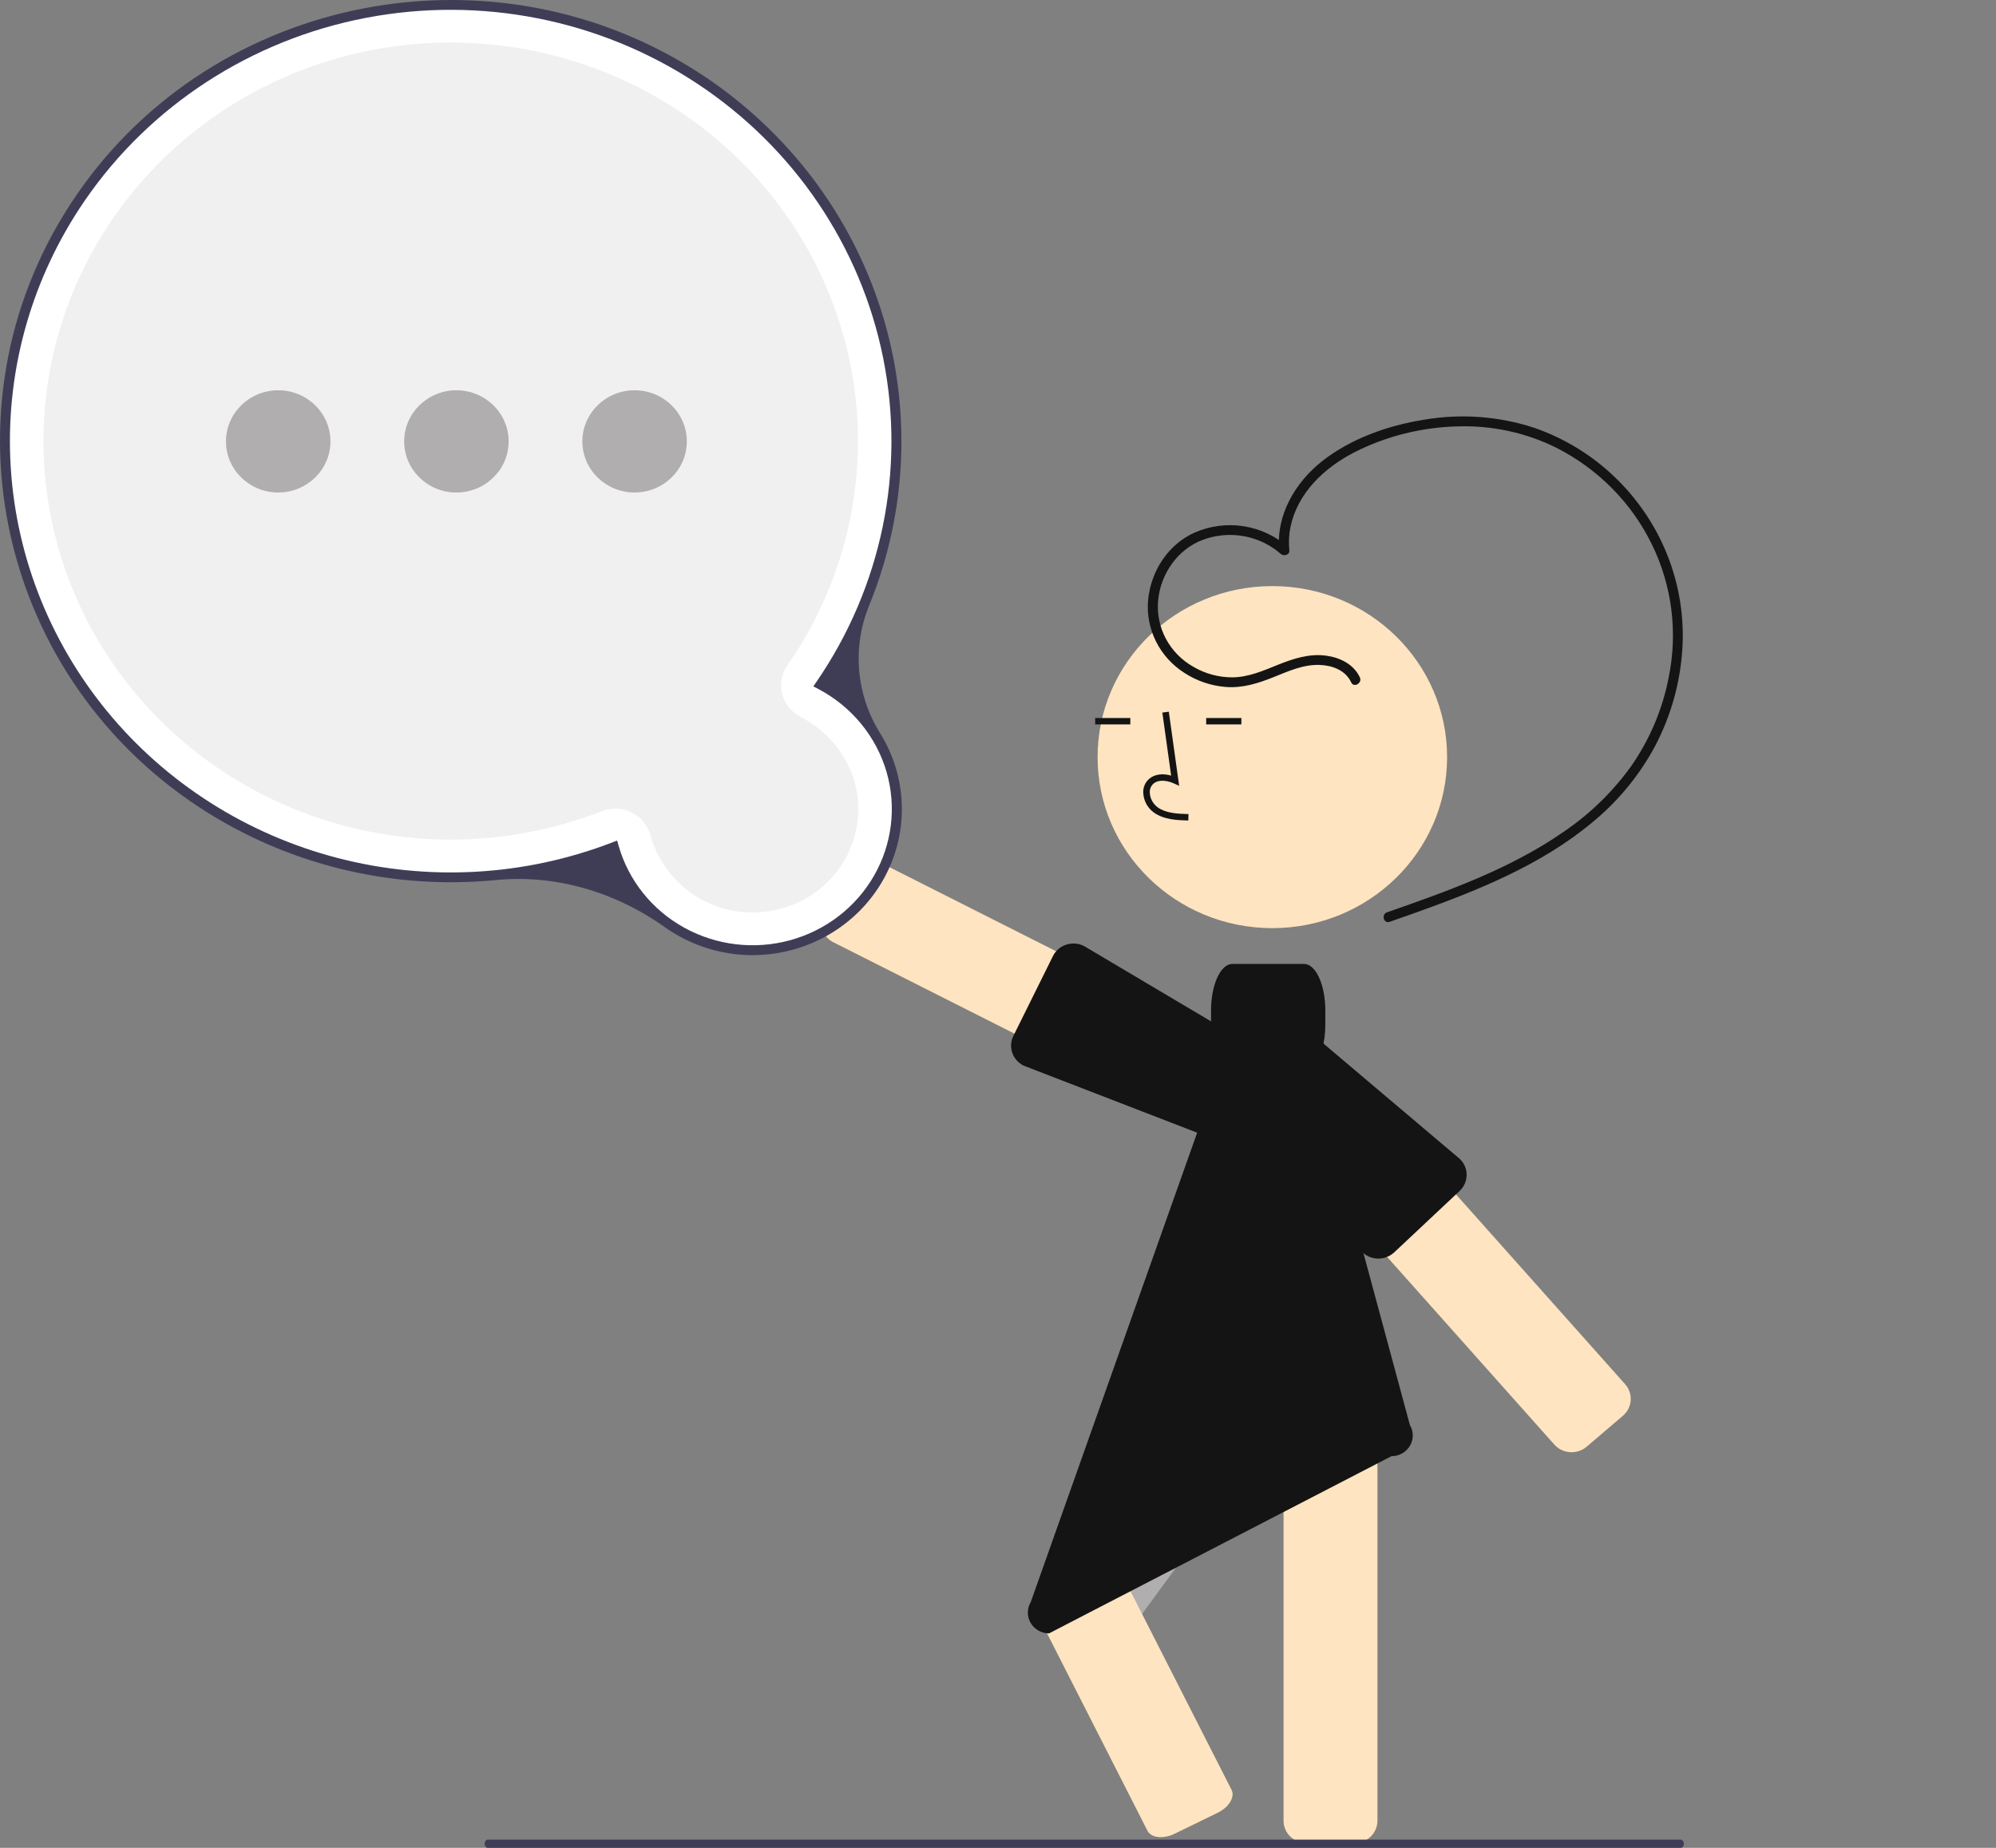 <svg width="243" height="225" viewBox="0 0 243 225" fill="none" xmlns="http://www.w3.org/2000/svg">
<rect x="0" y="0" width="243" height="225" fill="#808080" stroke="none"/>
<g clip-path="url(#clip0_17_3291)">
<path d="M190.365 176.662C190.833 176.832 191.34 176.875 191.832 176.786C192.324 176.698 192.782 176.482 193.159 176.161L197.581 172.386C198.136 171.911 198.477 171.239 198.527 170.519C198.577 169.799 198.333 169.088 197.849 168.543L165.706 132.47C165.221 131.927 164.534 131.594 163.798 131.544C163.062 131.495 162.336 131.734 161.78 132.208L157.358 135.983C156.802 136.458 156.462 137.129 156.412 137.85C156.361 138.57 156.605 139.281 157.09 139.825L189.233 175.898C189.538 176.242 189.928 176.505 190.365 176.662Z" fill="#FEE4C0"/>
<path d="M146.187 136.968C146.476 136.967 146.764 136.923 147.039 136.837C147.388 136.729 147.711 136.554 147.99 136.323C148.269 136.093 148.499 135.81 148.666 135.491L151.355 130.387C151.692 129.745 151.755 128.998 151.531 128.31C151.306 127.622 150.812 127.05 150.156 126.718L106.69 104.784C106.034 104.454 105.271 104.392 104.568 104.612C103.865 104.832 103.28 105.316 102.941 105.957L100.253 111.061C99.915 111.703 99.852 112.45 100.077 113.138C100.301 113.826 100.795 114.399 101.451 114.73L144.917 136.664C145.31 136.863 145.745 136.967 146.187 136.968Z" fill="#FEE4C0"/>
<path d="M146.971 138.203C147.488 138.203 147.995 138.062 148.435 137.796C148.875 137.531 149.231 137.151 149.464 136.698L152.096 131.566C152.394 130.987 152.47 130.324 152.312 129.695C152.294 129.625 152.274 129.556 152.251 129.487C152.198 129.33 152.14 129.085 152.073 128.802C151.859 127.899 151.594 126.776 151.053 126.51L131.954 115.18C131.297 114.852 130.533 114.793 129.832 115.016C129.13 115.239 128.548 115.726 128.213 116.369L128.205 116.384L123.387 126.104C123.057 126.749 123.003 127.497 123.235 128.181C123.468 128.866 123.968 129.433 124.627 129.758L145.744 137.918C146.125 138.105 146.545 138.203 146.971 138.203Z" fill="#151414"/>
<path d="M154.899 113.013C166.65 113.013 176.175 103.689 176.175 92.189C176.175 80.688 166.65 71.364 154.899 71.364C143.149 71.364 133.623 80.688 133.623 92.189C133.623 103.689 143.149 113.013 154.899 113.013Z" fill="#FEE4C0"/>
<path d="M159.046 224.422H164.914C165.652 224.421 166.359 224.134 166.881 223.623C167.402 223.113 167.696 222.42 167.697 221.698V173.056C167.696 172.334 167.402 171.641 166.881 171.131C166.359 170.62 165.652 170.333 164.914 170.332H159.046C158.309 170.333 157.601 170.62 157.08 171.131C156.558 171.641 156.264 172.334 156.264 173.056V221.698C156.264 222.42 156.558 223.113 157.08 223.623C157.601 224.134 158.309 224.421 159.046 224.422Z" fill="#FEE4C0"/>
<path d="M133.766 201.783C134.209 201.784 134.646 201.681 135.04 201.483C135.435 201.285 135.775 200.997 136.033 200.644L164.477 161.709C164.905 161.121 165.078 160.391 164.957 159.678C164.836 158.966 164.431 158.329 163.832 157.909L159.059 154.569C158.458 154.149 157.712 153.98 156.984 154.098C156.256 154.217 155.606 154.613 155.176 155.2L126.733 194.135C126.304 194.723 126.132 195.454 126.253 196.166C126.374 196.878 126.778 197.515 127.378 197.935L132.151 201.276C132.622 201.606 133.187 201.783 133.766 201.783Z" fill="#B0AEAE"/>
<path d="M141.311 223.699C141.896 223.689 142.471 223.548 142.992 223.287L148.245 220.728C149.618 220.058 150.375 218.804 149.932 217.933L136.394 191.319C135.951 190.448 134.473 190.283 133.099 190.952L127.847 193.512C127.234 193.796 126.714 194.239 126.341 194.793C126.179 195.008 126.077 195.261 126.045 195.526C126.014 195.791 126.053 196.06 126.159 196.306L139.697 222.92C139.956 223.431 140.571 223.699 141.311 223.699Z" fill="#FEE4C0"/>
<path d="M166.847 153.085C167.343 153.262 167.88 153.298 168.396 153.189C168.912 153.08 169.385 152.83 169.762 152.468L177.722 144.992C177.982 144.741 178.19 144.443 178.332 144.113C178.475 143.784 178.55 143.43 178.553 143.073C178.556 142.715 178.487 142.36 178.35 142.029C178.213 141.697 178.01 141.396 177.754 141.141L177.752 141.138L160.833 126.822C160.42 126.41 159.246 126.51 158.303 126.589C158.007 126.614 157.751 126.635 157.582 126.634C157.508 126.633 157.434 126.636 157.361 126.641C156.701 126.687 156.079 126.963 155.608 127.418L151.43 131.45C150.906 131.958 150.608 132.648 150.603 133.37C150.597 134.092 150.885 134.787 151.402 135.302L165.814 152.428C166.105 152.719 166.458 152.943 166.847 153.085Z" fill="#151414"/>
<path d="M144.668 99.907L144.69 99.129C143.211 99.088 141.907 98.998 140.927 98.297C140.649 98.087 140.421 97.821 140.257 97.517C140.094 97.213 139.999 96.878 139.98 96.535C139.963 96.325 139.995 96.115 140.075 95.919C140.154 95.724 140.279 95.549 140.438 95.409C141.089 94.871 142.136 95.045 142.898 95.387L143.556 95.683L142.295 86.659L141.507 86.765L142.58 94.44C141.544 94.142 140.583 94.27 139.925 94.814C139.673 95.03 139.474 95.3 139.346 95.603C139.218 95.907 139.163 96.235 139.186 96.562C139.209 97.023 139.335 97.473 139.555 97.882C139.774 98.29 140.083 98.646 140.458 98.925C141.717 99.826 143.353 99.871 144.668 99.907Z" fill="#151414"/>
<path d="M137.611 87.427H133.329V88.205H137.611V87.427Z" fill="#151414"/>
<path d="M151.128 87.427H146.846V88.205H151.128V87.427Z" fill="#151414"/>
<path d="M125.48 195.089L148.689 129.617C147.94 128.626 147.437 126.832 147.436 124.775V123.034C147.438 119.91 148.594 117.378 150.02 117.374H158.766C160.193 117.378 161.349 119.91 161.35 123.034V124.775C161.349 127.04 160.74 128.988 159.863 129.893L171.645 173.513C171.874 173.897 171.995 174.334 171.995 174.778C171.996 175.223 171.877 175.66 171.65 176.045C171.423 176.43 171.096 176.749 170.702 176.971C170.308 177.193 169.861 177.308 169.407 177.307L127.718 198.883C127.264 198.883 126.819 198.766 126.426 198.544C126.033 198.322 125.707 198.003 125.48 197.618C125.253 197.234 125.134 196.798 125.134 196.354C125.134 195.91 125.253 195.474 125.48 195.089Z" fill="#151414"/>
<path d="M82.924 113.666C78.877 111.453 75.883 107.771 74.588 103.415C66.402 106.526 57.568 107.653 48.84 106.702C40.112 105.75 31.748 102.747 24.462 97.949C-0.463 81.537 -7.1 48.338 9.669 23.942C26.437 -0.454 60.357 -6.949 85.282 9.463C110.145 25.834 116.809 58.909 100.2 83.287C102.262 84.405 104.078 85.912 105.542 87.72C107.007 89.528 108.09 91.603 108.731 93.823C109.36 96.022 109.541 98.32 109.263 100.586C108.985 102.853 108.253 105.043 107.11 107.033C105.967 109.023 104.434 110.773 102.6 112.183C100.766 113.593 98.666 114.636 96.42 115.252C94.175 115.874 91.826 116.054 89.51 115.781C87.193 115.509 84.954 114.79 82.924 113.666Z" fill="white"/>
<path d="M84.906 109.246C82.077 107.512 80.025 104.792 79.165 101.636C78.998 101.051 78.707 100.508 78.312 100.041C77.917 99.573 77.426 99.192 76.871 98.922C76.316 98.652 75.709 98.498 75.09 98.472C74.471 98.445 73.853 98.546 73.276 98.768L73.006 98.872C61.97 103.117 49.746 103.35 38.55 99.53C27.354 95.709 17.927 88.088 11.979 78.049C6.032 68.009 3.957 56.216 6.131 44.808C8.305 33.4 14.584 23.131 23.83 15.866C33.075 8.6 44.675 4.818 56.526 5.205C68.376 5.592 79.692 10.123 88.422 17.976C97.152 25.828 102.718 36.483 104.11 48.008C105.503 59.533 102.629 71.165 96.011 80.794L95.85 81.028C95.503 81.532 95.269 82.101 95.162 82.698C95.054 83.296 95.076 83.909 95.226 84.498C95.375 85.087 95.65 85.639 96.031 86.118C96.412 86.596 96.891 86.992 97.438 87.278C99.016 88.086 100.412 89.198 101.542 90.545C102.672 91.893 103.513 93.449 104.015 95.122C104.538 96.948 104.632 98.867 104.29 100.734C103.949 102.601 103.182 104.368 102.045 105.904C100.585 107.896 98.553 109.418 96.208 110.279C94.741 110.823 93.184 111.103 91.615 111.104C89.246 111.103 86.924 110.459 84.906 109.246Z" fill="#F0F0F0"/>
<path d="M82.723 114.014C82.104 113.673 81.505 113.298 80.93 112.889C74.743 108.497 67.445 106.462 60.379 107.159C47.642 108.406 34.86 105.266 24.234 98.281C-0.878 81.746 -7.564 48.298 9.33 23.719C26.223 -0.859 60.397 -7.403 85.51 9.132C95.911 16 103.6 26.143 107.3 37.878C110.999 49.613 110.486 62.234 105.847 73.644C104.805 76.153 104.376 78.866 104.594 81.566C104.811 84.266 105.669 86.879 107.098 89.197C108.567 91.531 109.464 94.165 109.72 96.894C109.976 99.623 109.584 102.373 108.574 104.929C107.564 107.485 105.965 109.778 103.9 111.629C101.835 113.48 99.361 114.838 96.67 115.598C95.023 116.065 93.317 116.303 91.602 116.304C88.491 116.298 85.433 115.509 82.723 114.014ZM10.346 24.388C3.958 33.681 0.773 44.73 1.256 55.92C1.738 67.11 5.862 77.857 13.027 86.59C20.191 95.324 30.02 101.587 41.08 104.466C52.139 107.344 63.848 106.687 74.499 102.591L75.13 102.348L75.312 102.987C76.525 107.223 79.406 110.813 83.324 112.969C87.241 115.125 91.873 115.669 96.2 114.483C100.527 113.296 104.196 110.476 106.398 106.642C108.601 102.808 109.157 98.274 107.945 94.039C107.324 91.886 106.266 89.878 104.836 88.134C103.405 86.39 101.63 84.946 99.617 83.887L99.02 83.575L99.398 83.024C107.337 71.466 110.26 57.295 107.526 43.627C104.791 29.959 96.623 17.914 84.816 10.14C73.01 2.366 58.532 -0.5 44.567 2.172C30.602 4.844 18.292 12.835 10.346 24.388Z" fill="#3F3D56"/>
<path d="M77.257 59.968C80.769 59.968 83.616 57.182 83.616 53.745C83.616 50.308 80.769 47.522 77.257 47.522C73.746 47.522 70.899 50.308 70.899 53.745C70.899 57.182 73.746 59.968 77.257 59.968Z" fill="#B0AEAE"/>
<path d="M55.564 59.968C59.076 59.968 61.922 57.182 61.922 53.745C61.922 50.308 59.076 47.522 55.564 47.522C52.052 47.522 49.206 50.308 49.206 53.745C49.206 57.182 52.052 59.968 55.564 59.968Z" fill="#B0AEAE"/>
<path d="M33.871 59.968C37.382 59.968 40.229 57.182 40.229 53.745C40.229 50.308 37.382 47.522 33.871 47.522C30.359 47.522 27.512 50.308 27.512 53.745C27.512 57.182 30.359 59.968 33.871 59.968Z" fill="#B0AEAE"/>
<path d="M164.497 83.088C163.824 81.633 162.246 81.029 160.694 80.965C158.702 80.882 156.866 81.72 155.063 82.445C153.202 83.193 151.296 83.803 149.258 83.649C147.449 83.51 145.706 82.92 144.196 81.935C142.707 80.987 141.509 79.66 140.73 78.097C139.951 76.534 139.621 74.793 139.775 73.06C140.101 69.615 142.158 66.309 145.434 64.851C147.297 64.032 149.362 63.761 151.379 64.071C153.396 64.381 155.277 65.258 156.793 66.597L155.748 67.021C155.313 62.769 157.675 58.726 160.989 56.131C164.486 53.394 168.958 51.812 173.342 51.109C177.848 50.335 182.48 50.676 186.817 52.102C190.427 53.36 193.718 55.364 196.467 57.977C199.323 60.683 201.548 63.961 202.989 67.588C204.431 71.213 205.054 75.102 204.818 78.986C204.565 83.093 203.448 87.105 201.537 90.77C199.629 94.355 197.019 97.536 193.856 100.132C187.558 105.384 179.755 108.486 172.065 111.229C171.109 111.57 170.15 111.908 169.191 112.241C168.447 112.501 168.127 111.343 168.865 111.085C176.283 108.496 183.835 105.805 190.313 101.317C193.521 99.148 196.313 96.442 198.561 93.323C200.843 90.055 202.407 86.358 203.154 82.467C204.282 76.987 203.558 71.296 201.09 66.254C198.623 61.212 194.546 57.093 189.476 54.519C185.812 52.703 181.743 51.807 177.637 51.915C173.18 51.993 168.802 53.081 164.847 55.093C161.182 56.989 157.99 60.026 157.115 64.123C156.916 65.076 156.868 66.053 156.972 67.021C157.028 67.569 156.282 67.769 155.927 67.444C154.667 66.343 153.124 65.599 151.464 65.292C149.805 64.986 148.091 65.128 146.508 65.704C143.364 66.845 141.276 69.911 140.993 73.129C140.849 74.737 141.178 76.351 141.941 77.781C142.705 79.211 143.871 80.397 145.301 81.2C146.734 82.038 148.373 82.479 150.043 82.477C151.993 82.459 153.788 81.669 155.56 80.956C157.453 80.195 159.374 79.56 161.445 79.835C163.146 80.06 164.818 80.893 165.555 82.484C165.877 83.181 164.822 83.791 164.497 83.088Z" fill="#151414"/>
<path d="M59.386 225H204.615C204.717 225 204.815 224.947 204.887 224.853C204.959 224.759 205 224.632 205 224.5C205 224.368 204.959 224.241 204.887 224.147C204.815 224.053 204.717 224 204.615 224H59.386C59.283 224 59.185 224.053 59.113 224.147C59.041 224.241 59 224.368 59 224.5C59 224.632 59.041 224.759 59.113 224.853C59.185 224.947 59.283 225 59.386 225Z" fill="#3F3D56"/>
</g>
<defs>
<clipPath id="clip0_17_3291">
<rect width="243" height="225" fill="white"/>
</clipPath>
</defs>
</svg>
